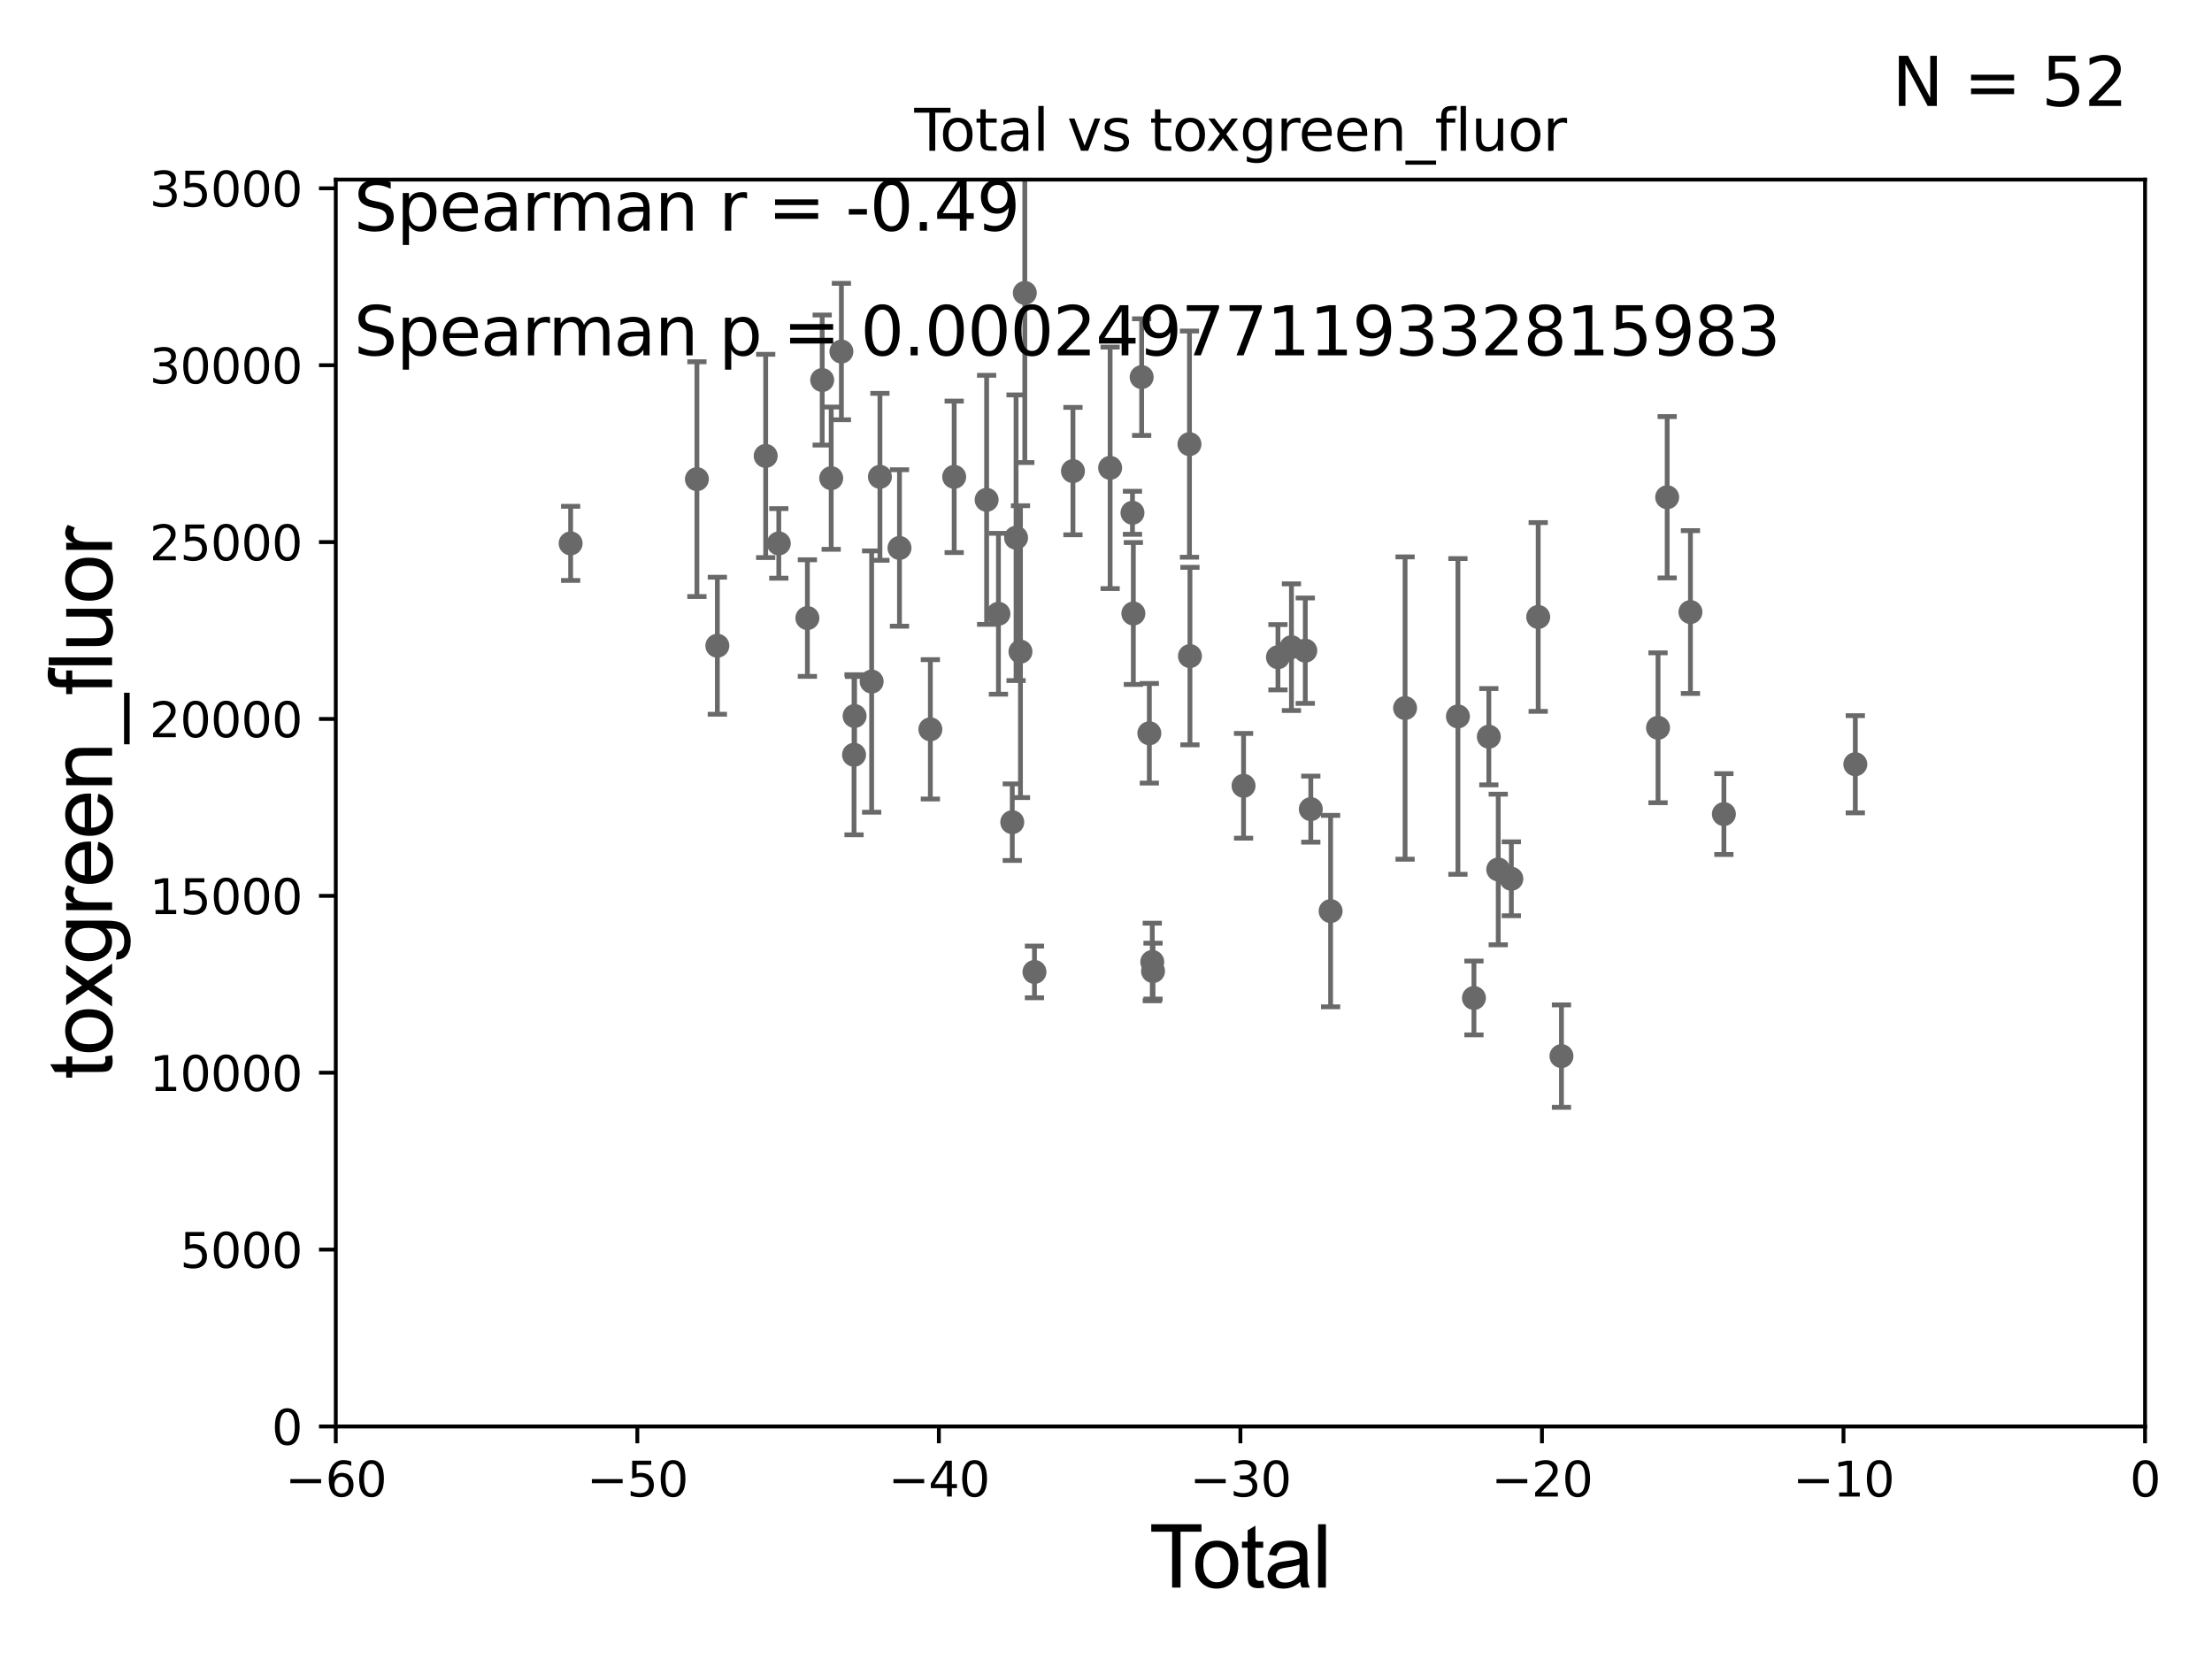 <?xml version="1.0" encoding="utf-8" standalone="no"?>
<!DOCTYPE svg PUBLIC "-//W3C//DTD SVG 1.1//EN"
  "http://www.w3.org/Graphics/SVG/1.1/DTD/svg11.dtd">
<svg xmlns:xlink="http://www.w3.org/1999/xlink" width="460.8pt" height="345.6pt" viewBox="0 0 460.8 345.6" xmlns="http://www.w3.org/2000/svg" version="1.1">
 <defs>
  <style type="text/css">*{stroke-linejoin: round; stroke-linecap: butt}</style>
 </defs>
 <g id="figure_1">
  <g id="patch_1">
   <path d="M 0 345.6 
L 460.8 345.6 
L 460.8 0 
L 0 0 
z
" style="fill: #ffffff"/>
  </g>
  <g id="axes_1">
   <g id="patch_2">
    <path d="M 69.95 297.16 
L 446.85 297.16 
L 446.85 37.411 
L 69.95 37.411 
z
" style="fill: #ffffff"/>
   </g>
   <g id="PathCollection_1">
    <defs>
     <path id="m7cc9d15780" d="M 0 1.118 
C 0.297 1.118 0.581 1 0.791 0.791 
C 1 0.581 1.118 0.297 1.118 0 
C 1.118 -0.297 1 -0.581 0.791 -0.791 
C 0.581 -1 0.297 -1.118 0 -1.118 
C -0.297 -1.118 -0.581 -1 -0.791 -0.791 
C -1 -0.581 -1.118 -0.297 -1.118 0 
C -1.118 0.297 -1 0.581 -0.791 0.791 
C -0.581 1 -0.297 1.118 0 1.118 
z
" style="stroke: #696969"/>
    </defs>
    <g clip-path="url(#p240bc0401c)">
     <use xlink:href="#m7cc9d15780" x="118.875" y="113.199" style="fill: #696969; stroke: #696969"/>
     <use xlink:href="#m7cc9d15780" x="235.915" y="106.821" style="fill: #696969; stroke: #696969"/>
     <use xlink:href="#m7cc9d15780" x="236.097" y="127.804" style="fill: #696969; stroke: #696969"/>
     <use xlink:href="#m7cc9d15780" x="237.829" y="78.559" style="fill: #696969; stroke: #696969"/>
     <use xlink:href="#m7cc9d15780" x="239.427" y="152.757" style="fill: #696969; stroke: #696969"/>
     <use xlink:href="#m7cc9d15780" x="240.039" y="200.396" style="fill: #696969; stroke: #696969"/>
     <use xlink:href="#m7cc9d15780" x="240.196" y="202.296" style="fill: #696969; stroke: #696969"/>
     <use xlink:href="#m7cc9d15780" x="247.788" y="92.52" style="fill: #696969; stroke: #696969"/>
     <use xlink:href="#m7cc9d15780" x="247.888" y="136.674" style="fill: #696969; stroke: #696969"/>
     <use xlink:href="#m7cc9d15780" x="345.4" y="151.608" style="fill: #696969; stroke: #696969"/>
     <use xlink:href="#m7cc9d15780" x="386.496" y="159.204" style="fill: #696969; stroke: #696969"/>
     <use xlink:href="#m7cc9d15780" x="231.261" y="97.461" style="fill: #696969; stroke: #696969"/>
     <use xlink:href="#m7cc9d15780" x="259.056" y="163.697" style="fill: #696969; stroke: #696969"/>
     <use xlink:href="#m7cc9d15780" x="266.22" y="136.912" style="fill: #696969; stroke: #696969"/>
     <use xlink:href="#m7cc9d15780" x="269.032" y="134.821" style="fill: #696969; stroke: #696969"/>
     <use xlink:href="#m7cc9d15780" x="271.917" y="135.545" style="fill: #696969; stroke: #696969"/>
     <use xlink:href="#m7cc9d15780" x="273.065" y="168.556" style="fill: #696969; stroke: #696969"/>
     <use xlink:href="#m7cc9d15780" x="277.191" y="189.796" style="fill: #696969; stroke: #696969"/>
     <use xlink:href="#m7cc9d15780" x="320.435" y="128.528" style="fill: #696969; stroke: #696969"/>
     <use xlink:href="#m7cc9d15780" x="314.841" y="183.067" style="fill: #696969; stroke: #696969"/>
     <use xlink:href="#m7cc9d15780" x="312.11" y="181.126" style="fill: #696969; stroke: #696969"/>
     <use xlink:href="#m7cc9d15780" x="310.152" y="153.471" style="fill: #696969; stroke: #696969"/>
     <use xlink:href="#m7cc9d15780" x="292.704" y="147.5" style="fill: #696969; stroke: #696969"/>
     <use xlink:href="#m7cc9d15780" x="325.281" y="220.006" style="fill: #696969; stroke: #696969"/>
     <use xlink:href="#m7cc9d15780" x="303.713" y="149.245" style="fill: #696969; stroke: #696969"/>
     <use xlink:href="#m7cc9d15780" x="347.303" y="103.583" style="fill: #696969; stroke: #696969"/>
     <use xlink:href="#m7cc9d15780" x="215.5" y="202.474" style="fill: #696969; stroke: #696969"/>
     <use xlink:href="#m7cc9d15780" x="145.18" y="99.816" style="fill: #696969; stroke: #696969"/>
     <use xlink:href="#m7cc9d15780" x="149.438" y="134.52" style="fill: #696969; stroke: #696969"/>
     <use xlink:href="#m7cc9d15780" x="159.509" y="94.978" style="fill: #696969; stroke: #696969"/>
     <use xlink:href="#m7cc9d15780" x="162.239" y="113.2" style="fill: #696969; stroke: #696969"/>
     <use xlink:href="#m7cc9d15780" x="168.195" y="128.754" style="fill: #696969; stroke: #696969"/>
     <use xlink:href="#m7cc9d15780" x="171.278" y="79.167" style="fill: #696969; stroke: #696969"/>
     <use xlink:href="#m7cc9d15780" x="173.154" y="99.614" style="fill: #696969; stroke: #696969"/>
     <use xlink:href="#m7cc9d15780" x="175.279" y="73.236" style="fill: #696969; stroke: #696969"/>
     <use xlink:href="#m7cc9d15780" x="177.912" y="157.235" style="fill: #696969; stroke: #696969"/>
     <use xlink:href="#m7cc9d15780" x="178.027" y="149.157" style="fill: #696969; stroke: #696969"/>
     <use xlink:href="#m7cc9d15780" x="181.58" y="141.982" style="fill: #696969; stroke: #696969"/>
     <use xlink:href="#m7cc9d15780" x="223.516" y="98.139" style="fill: #696969; stroke: #696969"/>
     <use xlink:href="#m7cc9d15780" x="183.306" y="99.328" style="fill: #696969; stroke: #696969"/>
     <use xlink:href="#m7cc9d15780" x="193.811" y="151.933" style="fill: #696969; stroke: #696969"/>
     <use xlink:href="#m7cc9d15780" x="198.773" y="99.335" style="fill: #696969; stroke: #696969"/>
     <use xlink:href="#m7cc9d15780" x="359.117" y="169.586" style="fill: #696969; stroke: #696969"/>
     <use xlink:href="#m7cc9d15780" x="205.533" y="104.123" style="fill: #696969; stroke: #696969"/>
     <use xlink:href="#m7cc9d15780" x="352.151" y="127.504" style="fill: #696969; stroke: #696969"/>
     <use xlink:href="#m7cc9d15780" x="207.994" y="127.858" style="fill: #696969; stroke: #696969"/>
     <use xlink:href="#m7cc9d15780" x="210.874" y="171.276" style="fill: #696969; stroke: #696969"/>
     <use xlink:href="#m7cc9d15780" x="211.666" y="112.022" style="fill: #696969; stroke: #696969"/>
     <use xlink:href="#m7cc9d15780" x="212.581" y="135.749" style="fill: #696969; stroke: #696969"/>
     <use xlink:href="#m7cc9d15780" x="213.486" y="61.025" style="fill: #696969; stroke: #696969"/>
     <use xlink:href="#m7cc9d15780" x="187.38" y="114.153" style="fill: #696969; stroke: #696969"/>
     <use xlink:href="#m7cc9d15780" x="307.05" y="207.894" style="fill: #696969; stroke: #696969"/>
    </g>
   </g>
   <g id="matplotlib.axis_1">
    <g id="xtick_1">
     <g id="line2d_1">
      <defs>
       <path id="m8e1a122d68" d="M 0 0 
L 0 3.5 
" style="stroke: #000000; stroke-width: 0.8"/>
      </defs>
      <g>
       <use xlink:href="#m8e1a122d68" x="69.95" y="297.16" style="stroke: #000000; stroke-width: 0.8"/>
      </g>
     </g>
     <g id="text_1">
      <!-- −60 -->
      <g transform="translate(59.398 311.758)scale(0.1 -0.1)">
       <defs>
        <path id="DejaVuSans-2212" d="M 678 2272 
L 4684 2272 
L 4684 1741 
L 678 1741 
L 678 2272 
z
" transform="scale(0.016)"/>
        <path id="DejaVuSans-36" d="M 2113 2584 
Q 1688 2584 1439 2293 
Q 1191 2003 1191 1497 
Q 1191 994 1439 701 
Q 1688 409 2113 409 
Q 2538 409 2786 701 
Q 3034 994 3034 1497 
Q 3034 2003 2786 2293 
Q 2538 2584 2113 2584 
z
M 3366 4563 
L 3366 3988 
Q 3128 4100 2886 4159 
Q 2644 4219 2406 4219 
Q 1781 4219 1451 3797 
Q 1122 3375 1075 2522 
Q 1259 2794 1537 2939 
Q 1816 3084 2150 3084 
Q 2853 3084 3261 2657 
Q 3669 2231 3669 1497 
Q 3669 778 3244 343 
Q 2819 -91 2113 -91 
Q 1303 -91 875 529 
Q 447 1150 447 2328 
Q 447 3434 972 4092 
Q 1497 4750 2381 4750 
Q 2619 4750 2861 4703 
Q 3103 4656 3366 4563 
z
" transform="scale(0.016)"/>
        <path id="DejaVuSans-30" d="M 2034 4250 
Q 1547 4250 1301 3770 
Q 1056 3291 1056 2328 
Q 1056 1369 1301 889 
Q 1547 409 2034 409 
Q 2525 409 2770 889 
Q 3016 1369 3016 2328 
Q 3016 3291 2770 3770 
Q 2525 4250 2034 4250 
z
M 2034 4750 
Q 2819 4750 3233 4129 
Q 3647 3509 3647 2328 
Q 3647 1150 3233 529 
Q 2819 -91 2034 -91 
Q 1250 -91 836 529 
Q 422 1150 422 2328 
Q 422 3509 836 4129 
Q 1250 4750 2034 4750 
z
" transform="scale(0.016)"/>
       </defs>
       <use xlink:href="#DejaVuSans-2212"/>
       <use xlink:href="#DejaVuSans-36" x="83.789"/>
       <use xlink:href="#DejaVuSans-30" x="147.412"/>
      </g>
     </g>
    </g>
    <g id="xtick_2">
     <g id="line2d_2">
      <g>
       <use xlink:href="#m8e1a122d68" x="132.767" y="297.16" style="stroke: #000000; stroke-width: 0.8"/>
      </g>
     </g>
     <g id="text_2">
      <!-- −50 -->
      <g transform="translate(122.214 311.758)scale(0.1 -0.1)">
       <defs>
        <path id="DejaVuSans-35" d="M 691 4666 
L 3169 4666 
L 3169 4134 
L 1269 4134 
L 1269 2991 
Q 1406 3038 1543 3061 
Q 1681 3084 1819 3084 
Q 2600 3084 3056 2656 
Q 3513 2228 3513 1497 
Q 3513 744 3044 326 
Q 2575 -91 1722 -91 
Q 1428 -91 1123 -41 
Q 819 9 494 109 
L 494 744 
Q 775 591 1075 516 
Q 1375 441 1709 441 
Q 2250 441 2565 725 
Q 2881 1009 2881 1497 
Q 2881 1984 2565 2268 
Q 2250 2553 1709 2553 
Q 1456 2553 1204 2497 
Q 953 2441 691 2322 
L 691 4666 
z
" transform="scale(0.016)"/>
       </defs>
       <use xlink:href="#DejaVuSans-2212"/>
       <use xlink:href="#DejaVuSans-35" x="83.789"/>
       <use xlink:href="#DejaVuSans-30" x="147.412"/>
      </g>
     </g>
    </g>
    <g id="xtick_3">
     <g id="line2d_3">
      <g>
       <use xlink:href="#m8e1a122d68" x="195.583" y="297.16" style="stroke: #000000; stroke-width: 0.8"/>
      </g>
     </g>
     <g id="text_3">
      <!-- −40 -->
      <g transform="translate(185.031 311.758)scale(0.1 -0.1)">
       <defs>
        <path id="DejaVuSans-34" d="M 2419 4116 
L 825 1625 
L 2419 1625 
L 2419 4116 
z
M 2253 4666 
L 3047 4666 
L 3047 1625 
L 3713 1625 
L 3713 1100 
L 3047 1100 
L 3047 0 
L 2419 0 
L 2419 1100 
L 313 1100 
L 313 1709 
L 2253 4666 
z
" transform="scale(0.016)"/>
       </defs>
       <use xlink:href="#DejaVuSans-2212"/>
       <use xlink:href="#DejaVuSans-34" x="83.789"/>
       <use xlink:href="#DejaVuSans-30" x="147.412"/>
      </g>
     </g>
    </g>
    <g id="xtick_4">
     <g id="line2d_4">
      <g>
       <use xlink:href="#m8e1a122d68" x="258.4" y="297.16" style="stroke: #000000; stroke-width: 0.8"/>
      </g>
     </g>
     <g id="text_4">
      <!-- −30 -->
      <g transform="translate(247.848 311.758)scale(0.1 -0.1)">
       <defs>
        <path id="DejaVuSans-33" d="M 2597 2516 
Q 3050 2419 3304 2112 
Q 3559 1806 3559 1356 
Q 3559 666 3084 287 
Q 2609 -91 1734 -91 
Q 1441 -91 1130 -33 
Q 819 25 488 141 
L 488 750 
Q 750 597 1062 519 
Q 1375 441 1716 441 
Q 2309 441 2620 675 
Q 2931 909 2931 1356 
Q 2931 1769 2642 2001 
Q 2353 2234 1838 2234 
L 1294 2234 
L 1294 2753 
L 1863 2753 
Q 2328 2753 2575 2939 
Q 2822 3125 2822 3475 
Q 2822 3834 2567 4026 
Q 2313 4219 1838 4219 
Q 1578 4219 1281 4162 
Q 984 4106 628 3988 
L 628 4550 
Q 988 4650 1302 4700 
Q 1616 4750 1894 4750 
Q 2613 4750 3031 4423 
Q 3450 4097 3450 3541 
Q 3450 3153 3228 2886 
Q 3006 2619 2597 2516 
z
" transform="scale(0.016)"/>
       </defs>
       <use xlink:href="#DejaVuSans-2212"/>
       <use xlink:href="#DejaVuSans-33" x="83.789"/>
       <use xlink:href="#DejaVuSans-30" x="147.412"/>
      </g>
     </g>
    </g>
    <g id="xtick_5">
     <g id="line2d_5">
      <g>
       <use xlink:href="#m8e1a122d68" x="321.217" y="297.16" style="stroke: #000000; stroke-width: 0.8"/>
      </g>
     </g>
     <g id="text_5">
      <!-- −20 -->
      <g transform="translate(310.664 311.758)scale(0.1 -0.1)">
       <defs>
        <path id="DejaVuSans-32" d="M 1228 531 
L 3431 531 
L 3431 0 
L 469 0 
L 469 531 
Q 828 903 1448 1529 
Q 2069 2156 2228 2338 
Q 2531 2678 2651 2914 
Q 2772 3150 2772 3378 
Q 2772 3750 2511 3984 
Q 2250 4219 1831 4219 
Q 1534 4219 1204 4116 
Q 875 4013 500 3803 
L 500 4441 
Q 881 4594 1212 4672 
Q 1544 4750 1819 4750 
Q 2544 4750 2975 4387 
Q 3406 4025 3406 3419 
Q 3406 3131 3298 2873 
Q 3191 2616 2906 2266 
Q 2828 2175 2409 1742 
Q 1991 1309 1228 531 
z
" transform="scale(0.016)"/>
       </defs>
       <use xlink:href="#DejaVuSans-2212"/>
       <use xlink:href="#DejaVuSans-32" x="83.789"/>
       <use xlink:href="#DejaVuSans-30" x="147.412"/>
      </g>
     </g>
    </g>
    <g id="xtick_6">
     <g id="line2d_6">
      <g>
       <use xlink:href="#m8e1a122d68" x="384.033" y="297.16" style="stroke: #000000; stroke-width: 0.8"/>
      </g>
     </g>
     <g id="text_6">
      <!-- −10 -->
      <g transform="translate(373.481 311.758)scale(0.1 -0.1)">
       <defs>
        <path id="DejaVuSans-31" d="M 794 531 
L 1825 531 
L 1825 4091 
L 703 3866 
L 703 4441 
L 1819 4666 
L 2450 4666 
L 2450 531 
L 3481 531 
L 3481 0 
L 794 0 
L 794 531 
z
" transform="scale(0.016)"/>
       </defs>
       <use xlink:href="#DejaVuSans-2212"/>
       <use xlink:href="#DejaVuSans-31" x="83.789"/>
       <use xlink:href="#DejaVuSans-30" x="147.412"/>
      </g>
     </g>
    </g>
    <g id="xtick_7">
     <g id="line2d_7">
      <g>
       <use xlink:href="#m8e1a122d68" x="446.85" y="297.16" style="stroke: #000000; stroke-width: 0.8"/>
      </g>
     </g>
     <g id="text_7">
      <!-- 0 -->
      <g transform="translate(443.669 311.758)scale(0.1 -0.1)">
       <use xlink:href="#DejaVuSans-30"/>
      </g>
     </g>
    </g>
    <g id="text_8">
     <!-- Total -->
     <g transform="translate(239.395 330.722)scale(0.18 -0.18)">
      <defs>
       <path id="ArialMT-54" d="M 1659 0 
L 1659 4041 
L 150 4041 
L 150 4581 
L 3781 4581 
L 3781 4041 
L 2266 4041 
L 2266 0 
L 1659 0 
z
" transform="scale(0.016)"/>
       <path id="ArialMT-6f" d="M 213 1659 
Q 213 2581 725 3025 
Q 1153 3394 1769 3394 
Q 2453 3394 2887 2945 
Q 3322 2497 3322 1706 
Q 3322 1066 3130 698 
Q 2938 331 2570 128 
Q 2203 -75 1769 -75 
Q 1072 -75 642 372 
Q 213 819 213 1659 
z
M 791 1659 
Q 791 1022 1069 705 
Q 1347 388 1769 388 
Q 2188 388 2466 706 
Q 2744 1025 2744 1678 
Q 2744 2294 2464 2611 
Q 2184 2928 1769 2928 
Q 1347 2928 1069 2612 
Q 791 2297 791 1659 
z
" transform="scale(0.016)"/>
       <path id="ArialMT-74" d="M 1650 503 
L 1731 6 
Q 1494 -44 1306 -44 
Q 1000 -44 831 53 
Q 663 150 594 308 
Q 525 466 525 972 
L 525 2881 
L 113 2881 
L 113 3319 
L 525 3319 
L 525 4141 
L 1084 4478 
L 1084 3319 
L 1650 3319 
L 1650 2881 
L 1084 2881 
L 1084 941 
Q 1084 700 1114 631 
Q 1144 563 1211 522 
Q 1278 481 1403 481 
Q 1497 481 1650 503 
z
" transform="scale(0.016)"/>
       <path id="ArialMT-61" d="M 2588 409 
Q 2275 144 1986 34 
Q 1697 -75 1366 -75 
Q 819 -75 525 192 
Q 231 459 231 875 
Q 231 1119 342 1320 
Q 453 1522 633 1644 
Q 813 1766 1038 1828 
Q 1203 1872 1538 1913 
Q 2219 1994 2541 2106 
Q 2544 2222 2544 2253 
Q 2544 2597 2384 2738 
Q 2169 2928 1744 2928 
Q 1347 2928 1158 2789 
Q 969 2650 878 2297 
L 328 2372 
Q 403 2725 575 2942 
Q 747 3159 1072 3276 
Q 1397 3394 1825 3394 
Q 2250 3394 2515 3294 
Q 2781 3194 2906 3042 
Q 3031 2891 3081 2659 
Q 3109 2516 3109 2141 
L 3109 1391 
Q 3109 606 3145 398 
Q 3181 191 3288 0 
L 2700 0 
Q 2613 175 2588 409 
z
M 2541 1666 
Q 2234 1541 1622 1453 
Q 1275 1403 1131 1340 
Q 988 1278 909 1158 
Q 831 1038 831 891 
Q 831 666 1001 516 
Q 1172 366 1500 366 
Q 1825 366 2078 508 
Q 2331 650 2450 897 
Q 2541 1088 2541 1459 
L 2541 1666 
z
" transform="scale(0.016)"/>
       <path id="ArialMT-6c" d="M 409 0 
L 409 4581 
L 972 4581 
L 972 0 
L 409 0 
z
" transform="scale(0.016)"/>
      </defs>
      <use xlink:href="#ArialMT-54"/>
      <use xlink:href="#ArialMT-6f" x="49.959"/>
      <use xlink:href="#ArialMT-74" x="105.574"/>
      <use xlink:href="#ArialMT-61" x="133.357"/>
      <use xlink:href="#ArialMT-6c" x="188.973"/>
     </g>
    </g>
   </g>
   <g id="matplotlib.axis_2">
    <g id="ytick_1">
     <g id="line2d_8">
      <defs>
       <path id="m74bc27300e" d="M 0 0 
L -3.5 0 
" style="stroke: #000000; stroke-width: 0.8"/>
      </defs>
      <g>
       <use xlink:href="#m74bc27300e" x="69.95" y="297.16" style="stroke: #000000; stroke-width: 0.8"/>
      </g>
     </g>
     <g id="text_9">
      <!-- 0 -->
      <g transform="translate(56.587 300.959)scale(0.1 -0.1)">
       <use xlink:href="#DejaVuSans-30"/>
      </g>
     </g>
    </g>
    <g id="ytick_2">
     <g id="line2d_9">
      <g>
       <use xlink:href="#m74bc27300e" x="69.95" y="260.313" style="stroke: #000000; stroke-width: 0.8"/>
      </g>
     </g>
     <g id="text_10">
      <!-- 5000 -->
      <g transform="translate(37.5 264.112)scale(0.1 -0.1)">
       <use xlink:href="#DejaVuSans-35"/>
       <use xlink:href="#DejaVuSans-30" x="63.623"/>
       <use xlink:href="#DejaVuSans-30" x="127.246"/>
       <use xlink:href="#DejaVuSans-30" x="190.869"/>
      </g>
     </g>
    </g>
    <g id="ytick_3">
     <g id="line2d_10">
      <g>
       <use xlink:href="#m74bc27300e" x="69.95" y="223.467" style="stroke: #000000; stroke-width: 0.8"/>
      </g>
     </g>
     <g id="text_11">
      <!-- 10000 -->
      <g transform="translate(31.137 227.266)scale(0.1 -0.1)">
       <use xlink:href="#DejaVuSans-31"/>
       <use xlink:href="#DejaVuSans-30" x="63.623"/>
       <use xlink:href="#DejaVuSans-30" x="127.246"/>
       <use xlink:href="#DejaVuSans-30" x="190.869"/>
       <use xlink:href="#DejaVuSans-30" x="254.492"/>
      </g>
     </g>
    </g>
    <g id="ytick_4">
     <g id="line2d_11">
      <g>
       <use xlink:href="#m74bc27300e" x="69.95" y="186.62" style="stroke: #000000; stroke-width: 0.8"/>
      </g>
     </g>
     <g id="text_12">
      <!-- 15000 -->
      <g transform="translate(31.137 190.419)scale(0.1 -0.1)">
       <use xlink:href="#DejaVuSans-31"/>
       <use xlink:href="#DejaVuSans-35" x="63.623"/>
       <use xlink:href="#DejaVuSans-30" x="127.246"/>
       <use xlink:href="#DejaVuSans-30" x="190.869"/>
       <use xlink:href="#DejaVuSans-30" x="254.492"/>
      </g>
     </g>
    </g>
    <g id="ytick_5">
     <g id="line2d_12">
      <g>
       <use xlink:href="#m74bc27300e" x="69.95" y="149.773" style="stroke: #000000; stroke-width: 0.8"/>
      </g>
     </g>
     <g id="text_13">
      <!-- 20000 -->
      <g transform="translate(31.137 153.572)scale(0.1 -0.1)">
       <use xlink:href="#DejaVuSans-32"/>
       <use xlink:href="#DejaVuSans-30" x="63.623"/>
       <use xlink:href="#DejaVuSans-30" x="127.246"/>
       <use xlink:href="#DejaVuSans-30" x="190.869"/>
       <use xlink:href="#DejaVuSans-30" x="254.492"/>
      </g>
     </g>
    </g>
    <g id="ytick_6">
     <g id="line2d_13">
      <g>
       <use xlink:href="#m74bc27300e" x="69.95" y="112.926" style="stroke: #000000; stroke-width: 0.8"/>
      </g>
     </g>
     <g id="text_14">
      <!-- 25000 -->
      <g transform="translate(31.137 116.726)scale(0.1 -0.1)">
       <use xlink:href="#DejaVuSans-32"/>
       <use xlink:href="#DejaVuSans-35" x="63.623"/>
       <use xlink:href="#DejaVuSans-30" x="127.246"/>
       <use xlink:href="#DejaVuSans-30" x="190.869"/>
       <use xlink:href="#DejaVuSans-30" x="254.492"/>
      </g>
     </g>
    </g>
    <g id="ytick_7">
     <g id="line2d_14">
      <g>
       <use xlink:href="#m74bc27300e" x="69.95" y="76.08" style="stroke: #000000; stroke-width: 0.8"/>
      </g>
     </g>
     <g id="text_15">
      <!-- 30000 -->
      <g transform="translate(31.137 79.879)scale(0.1 -0.1)">
       <use xlink:href="#DejaVuSans-33"/>
       <use xlink:href="#DejaVuSans-30" x="63.623"/>
       <use xlink:href="#DejaVuSans-30" x="127.246"/>
       <use xlink:href="#DejaVuSans-30" x="190.869"/>
       <use xlink:href="#DejaVuSans-30" x="254.492"/>
      </g>
     </g>
    </g>
    <g id="ytick_8">
     <g id="line2d_15">
      <g>
       <use xlink:href="#m74bc27300e" x="69.95" y="39.233" style="stroke: #000000; stroke-width: 0.8"/>
      </g>
     </g>
     <g id="text_16">
      <!-- 35000 -->
      <g transform="translate(31.137 43.032)scale(0.1 -0.1)">
       <use xlink:href="#DejaVuSans-33"/>
       <use xlink:href="#DejaVuSans-35" x="63.623"/>
       <use xlink:href="#DejaVuSans-30" x="127.246"/>
       <use xlink:href="#DejaVuSans-30" x="190.869"/>
       <use xlink:href="#DejaVuSans-30" x="254.492"/>
      </g>
     </g>
    </g>
    <g id="text_17">
     <!-- toxgreen_fluor -->
     <g transform="translate(23.349 224.818)rotate(-90)scale(0.18 -0.18)">
      <defs>
       <path id="ArialMT-78" d="M 47 0 
L 1259 1725 
L 138 3319 
L 841 3319 
L 1350 2541 
Q 1494 2319 1581 2169 
Q 1719 2375 1834 2534 
L 2394 3319 
L 3066 3319 
L 1919 1756 
L 3153 0 
L 2463 0 
L 1781 1031 
L 1600 1309 
L 728 0 
L 47 0 
z
" transform="scale(0.016)"/>
       <path id="ArialMT-67" d="M 319 -275 
L 866 -356 
Q 900 -609 1056 -725 
Q 1266 -881 1628 -881 
Q 2019 -881 2231 -725 
Q 2444 -569 2519 -288 
Q 2563 -116 2559 434 
Q 2191 0 1641 0 
Q 956 0 581 494 
Q 206 988 206 1678 
Q 206 2153 378 2554 
Q 550 2956 876 3175 
Q 1203 3394 1644 3394 
Q 2231 3394 2613 2919 
L 2613 3319 
L 3131 3319 
L 3131 450 
Q 3131 -325 2973 -648 
Q 2816 -972 2473 -1159 
Q 2131 -1347 1631 -1347 
Q 1038 -1347 672 -1080 
Q 306 -813 319 -275 
z
M 784 1719 
Q 784 1066 1043 766 
Q 1303 466 1694 466 
Q 2081 466 2343 764 
Q 2606 1063 2606 1700 
Q 2606 2309 2336 2618 
Q 2066 2928 1684 2928 
Q 1309 2928 1046 2623 
Q 784 2319 784 1719 
z
" transform="scale(0.016)"/>
       <path id="ArialMT-72" d="M 416 0 
L 416 3319 
L 922 3319 
L 922 2816 
Q 1116 3169 1280 3281 
Q 1444 3394 1641 3394 
Q 1925 3394 2219 3213 
L 2025 2691 
Q 1819 2813 1613 2813 
Q 1428 2813 1281 2702 
Q 1134 2591 1072 2394 
Q 978 2094 978 1738 
L 978 0 
L 416 0 
z
" transform="scale(0.016)"/>
       <path id="ArialMT-65" d="M 2694 1069 
L 3275 997 
Q 3138 488 2766 206 
Q 2394 -75 1816 -75 
Q 1088 -75 661 373 
Q 234 822 234 1631 
Q 234 2469 665 2931 
Q 1097 3394 1784 3394 
Q 2450 3394 2872 2941 
Q 3294 2488 3294 1666 
Q 3294 1616 3291 1516 
L 816 1516 
Q 847 969 1125 678 
Q 1403 388 1819 388 
Q 2128 388 2347 550 
Q 2566 713 2694 1069 
z
M 847 1978 
L 2700 1978 
Q 2663 2397 2488 2606 
Q 2219 2931 1791 2931 
Q 1403 2931 1139 2672 
Q 875 2413 847 1978 
z
" transform="scale(0.016)"/>
       <path id="ArialMT-6e" d="M 422 0 
L 422 3319 
L 928 3319 
L 928 2847 
Q 1294 3394 1984 3394 
Q 2284 3394 2536 3286 
Q 2788 3178 2913 3003 
Q 3038 2828 3088 2588 
Q 3119 2431 3119 2041 
L 3119 0 
L 2556 0 
L 2556 2019 
Q 2556 2363 2490 2533 
Q 2425 2703 2258 2804 
Q 2091 2906 1866 2906 
Q 1506 2906 1245 2678 
Q 984 2450 984 1813 
L 984 0 
L 422 0 
z
" transform="scale(0.016)"/>
       <path id="ArialMT-5f" d="M -97 -1272 
L -97 -866 
L 3631 -866 
L 3631 -1272 
L -97 -1272 
z
" transform="scale(0.016)"/>
       <path id="ArialMT-66" d="M 556 0 
L 556 2881 
L 59 2881 
L 59 3319 
L 556 3319 
L 556 3672 
Q 556 4006 616 4169 
Q 697 4388 901 4523 
Q 1106 4659 1475 4659 
Q 1713 4659 2000 4603 
L 1916 4113 
Q 1741 4144 1584 4144 
Q 1328 4144 1222 4034 
Q 1116 3925 1116 3625 
L 1116 3319 
L 1763 3319 
L 1763 2881 
L 1116 2881 
L 1116 0 
L 556 0 
z
" transform="scale(0.016)"/>
       <path id="ArialMT-75" d="M 2597 0 
L 2597 488 
Q 2209 -75 1544 -75 
Q 1250 -75 995 37 
Q 741 150 617 320 
Q 494 491 444 738 
Q 409 903 409 1263 
L 409 3319 
L 972 3319 
L 972 1478 
Q 972 1038 1006 884 
Q 1059 663 1231 536 
Q 1403 409 1656 409 
Q 1909 409 2131 539 
Q 2353 669 2445 892 
Q 2538 1116 2538 1541 
L 2538 3319 
L 3100 3319 
L 3100 0 
L 2597 0 
z
" transform="scale(0.016)"/>
      </defs>
      <use xlink:href="#ArialMT-74"/>
      <use xlink:href="#ArialMT-6f" x="27.783"/>
      <use xlink:href="#ArialMT-78" x="83.398"/>
      <use xlink:href="#ArialMT-67" x="133.398"/>
      <use xlink:href="#ArialMT-72" x="189.014"/>
      <use xlink:href="#ArialMT-65" x="222.314"/>
      <use xlink:href="#ArialMT-65" x="277.93"/>
      <use xlink:href="#ArialMT-6e" x="333.545"/>
      <use xlink:href="#ArialMT-5f" x="389.16"/>
      <use xlink:href="#ArialMT-66" x="444.775"/>
      <use xlink:href="#ArialMT-6c" x="472.559"/>
      <use xlink:href="#ArialMT-75" x="494.775"/>
      <use xlink:href="#ArialMT-6f" x="550.391"/>
      <use xlink:href="#ArialMT-72" x="606.006"/>
     </g>
    </g>
   </g>
   <g id="LineCollection_1">
    <path d="M 118.875 120.924 
L 118.875 105.473 
" clip-path="url(#p240bc0401c)" style="fill: none; stroke: #696969"/>
    <path d="M 235.915 111.305 
L 235.915 102.337 
" clip-path="url(#p240bc0401c)" style="fill: none; stroke: #696969"/>
    <path d="M 236.097 142.585 
L 236.097 113.023 
" clip-path="url(#p240bc0401c)" style="fill: none; stroke: #696969"/>
    <path d="M 237.829 90.71 
L 237.829 66.407 
" clip-path="url(#p240bc0401c)" style="fill: none; stroke: #696969"/>
    <path d="M 239.427 163.132 
L 239.427 142.383 
" clip-path="url(#p240bc0401c)" style="fill: none; stroke: #696969"/>
    <path d="M 240.039 208.478 
L 240.039 192.314 
" clip-path="url(#p240bc0401c)" style="fill: none; stroke: #696969"/>
    <path d="M 240.196 208.116 
L 240.196 196.477 
" clip-path="url(#p240bc0401c)" style="fill: none; stroke: #696969"/>
    <path d="M 247.788 116.081 
L 247.788 68.96 
" clip-path="url(#p240bc0401c)" style="fill: none; stroke: #696969"/>
    <path d="M 247.888 155.162 
L 247.888 118.186 
" clip-path="url(#p240bc0401c)" style="fill: none; stroke: #696969"/>
    <path d="M 345.4 167.218 
L 345.4 135.999 
" clip-path="url(#p240bc0401c)" style="fill: none; stroke: #696969"/>
    <path d="M 386.496 169.327 
L 386.496 149.081 
" clip-path="url(#p240bc0401c)" style="fill: none; stroke: #696969"/>
    <path d="M 231.261 122.618 
L 231.261 72.305 
" clip-path="url(#p240bc0401c)" style="fill: none; stroke: #696969"/>
    <path d="M 259.056 174.604 
L 259.056 152.79 
" clip-path="url(#p240bc0401c)" style="fill: none; stroke: #696969"/>
    <path d="M 266.22 143.717 
L 266.22 130.108 
" clip-path="url(#p240bc0401c)" style="fill: none; stroke: #696969"/>
    <path d="M 269.032 148.013 
L 269.032 121.628 
" clip-path="url(#p240bc0401c)" style="fill: none; stroke: #696969"/>
    <path d="M 271.917 146.524 
L 271.917 124.566 
" clip-path="url(#p240bc0401c)" style="fill: none; stroke: #696969"/>
    <path d="M 273.065 175.436 
L 273.065 161.675 
" clip-path="url(#p240bc0401c)" style="fill: none; stroke: #696969"/>
    <path d="M 277.191 209.736 
L 277.191 169.856 
" clip-path="url(#p240bc0401c)" style="fill: none; stroke: #696969"/>
    <path d="M 320.435 148.187 
L 320.435 108.869 
" clip-path="url(#p240bc0401c)" style="fill: none; stroke: #696969"/>
    <path d="M 314.841 190.762 
L 314.841 175.372 
" clip-path="url(#p240bc0401c)" style="fill: none; stroke: #696969"/>
    <path d="M 312.11 196.817 
L 312.11 165.436 
" clip-path="url(#p240bc0401c)" style="fill: none; stroke: #696969"/>
    <path d="M 310.152 163.505 
L 310.152 143.438 
" clip-path="url(#p240bc0401c)" style="fill: none; stroke: #696969"/>
    <path d="M 292.704 178.987 
L 292.704 116.012 
" clip-path="url(#p240bc0401c)" style="fill: none; stroke: #696969"/>
    <path d="M 325.281 230.674 
L 325.281 209.338 
" clip-path="url(#p240bc0401c)" style="fill: none; stroke: #696969"/>
    <path d="M 303.713 182.133 
L 303.713 116.358 
" clip-path="url(#p240bc0401c)" style="fill: none; stroke: #696969"/>
    <path d="M 347.303 120.391 
L 347.303 86.776 
" clip-path="url(#p240bc0401c)" style="fill: none; stroke: #696969"/>
    <path d="M 215.5 207.86 
L 215.5 197.089 
" clip-path="url(#p240bc0401c)" style="fill: none; stroke: #696969"/>
    <path d="M 145.18 124.269 
L 145.18 75.362 
" clip-path="url(#p240bc0401c)" style="fill: none; stroke: #696969"/>
    <path d="M 149.438 148.791 
L 149.438 120.248 
" clip-path="url(#p240bc0401c)" style="fill: none; stroke: #696969"/>
    <path d="M 159.509 116.151 
L 159.509 73.806 
" clip-path="url(#p240bc0401c)" style="fill: none; stroke: #696969"/>
    <path d="M 162.239 120.445 
L 162.239 105.956 
" clip-path="url(#p240bc0401c)" style="fill: none; stroke: #696969"/>
    <path d="M 168.195 140.897 
L 168.195 116.611 
" clip-path="url(#p240bc0401c)" style="fill: none; stroke: #696969"/>
    <path d="M 171.278 92.714 
L 171.278 65.62 
" clip-path="url(#p240bc0401c)" style="fill: none; stroke: #696969"/>
    <path d="M 173.154 114.436 
L 173.154 84.791 
" clip-path="url(#p240bc0401c)" style="fill: none; stroke: #696969"/>
    <path d="M 175.279 87.444 
L 175.279 59.027 
" clip-path="url(#p240bc0401c)" style="fill: none; stroke: #696969"/>
    <path d="M 177.912 173.908 
L 177.912 140.562 
" clip-path="url(#p240bc0401c)" style="fill: none; stroke: #696969"/>
    <path d="M 178.027 157.392 
L 178.027 140.923 
" clip-path="url(#p240bc0401c)" style="fill: none; stroke: #696969"/>
    <path d="M 181.58 169.197 
L 181.58 114.767 
" clip-path="url(#p240bc0401c)" style="fill: none; stroke: #696969"/>
    <path d="M 223.516 111.411 
L 223.516 84.868 
" clip-path="url(#p240bc0401c)" style="fill: none; stroke: #696969"/>
    <path d="M 183.306 116.714 
L 183.306 81.941 
" clip-path="url(#p240bc0401c)" style="fill: none; stroke: #696969"/>
    <path d="M 193.811 166.451 
L 193.811 137.415 
" clip-path="url(#p240bc0401c)" style="fill: none; stroke: #696969"/>
    <path d="M 198.773 115.11 
L 198.773 83.56 
" clip-path="url(#p240bc0401c)" style="fill: none; stroke: #696969"/>
    <path d="M 359.117 178.005 
L 359.117 161.167 
" clip-path="url(#p240bc0401c)" style="fill: none; stroke: #696969"/>
    <path d="M 205.533 130.062 
L 205.533 78.185 
" clip-path="url(#p240bc0401c)" style="fill: none; stroke: #696969"/>
    <path d="M 352.151 144.466 
L 352.151 110.543 
" clip-path="url(#p240bc0401c)" style="fill: none; stroke: #696969"/>
    <path d="M 207.994 144.611 
L 207.994 111.105 
" clip-path="url(#p240bc0401c)" style="fill: none; stroke: #696969"/>
    <path d="M 210.874 179.252 
L 210.874 163.3 
" clip-path="url(#p240bc0401c)" style="fill: none; stroke: #696969"/>
    <path d="M 211.666 141.774 
L 211.666 82.269 
" clip-path="url(#p240bc0401c)" style="fill: none; stroke: #696969"/>
    <path d="M 212.581 166.151 
L 212.581 105.348 
" clip-path="url(#p240bc0401c)" style="fill: none; stroke: #696969"/>
    <path d="M 213.486 96.355 
L 213.486 25.695 
" clip-path="url(#p240bc0401c)" style="fill: none; stroke: #696969"/>
    <path d="M 187.38 130.45 
L 187.38 97.856 
" clip-path="url(#p240bc0401c)" style="fill: none; stroke: #696969"/>
    <path d="M 307.05 215.59 
L 307.05 200.198 
" clip-path="url(#p240bc0401c)" style="fill: none; stroke: #696969"/>
   </g>
   <g id="line2d_16">
    <defs>
     <path id="m6a107f32ac" d="M 2 0 
L -2 -0 
" style="stroke: #696969"/>
    </defs>
    <g clip-path="url(#p240bc0401c)">
     <use xlink:href="#m6a107f32ac" x="118.875" y="120.924" style="fill: #696969; stroke: #696969"/>
     <use xlink:href="#m6a107f32ac" x="235.915" y="111.305" style="fill: #696969; stroke: #696969"/>
     <use xlink:href="#m6a107f32ac" x="236.097" y="142.585" style="fill: #696969; stroke: #696969"/>
     <use xlink:href="#m6a107f32ac" x="237.829" y="90.71" style="fill: #696969; stroke: #696969"/>
     <use xlink:href="#m6a107f32ac" x="239.427" y="163.132" style="fill: #696969; stroke: #696969"/>
     <use xlink:href="#m6a107f32ac" x="240.039" y="208.478" style="fill: #696969; stroke: #696969"/>
     <use xlink:href="#m6a107f32ac" x="240.196" y="208.116" style="fill: #696969; stroke: #696969"/>
     <use xlink:href="#m6a107f32ac" x="247.788" y="116.081" style="fill: #696969; stroke: #696969"/>
     <use xlink:href="#m6a107f32ac" x="247.888" y="155.162" style="fill: #696969; stroke: #696969"/>
     <use xlink:href="#m6a107f32ac" x="345.4" y="167.218" style="fill: #696969; stroke: #696969"/>
     <use xlink:href="#m6a107f32ac" x="386.496" y="169.327" style="fill: #696969; stroke: #696969"/>
     <use xlink:href="#m6a107f32ac" x="231.261" y="122.618" style="fill: #696969; stroke: #696969"/>
     <use xlink:href="#m6a107f32ac" x="259.056" y="174.604" style="fill: #696969; stroke: #696969"/>
     <use xlink:href="#m6a107f32ac" x="266.22" y="143.717" style="fill: #696969; stroke: #696969"/>
     <use xlink:href="#m6a107f32ac" x="269.032" y="148.013" style="fill: #696969; stroke: #696969"/>
     <use xlink:href="#m6a107f32ac" x="271.917" y="146.524" style="fill: #696969; stroke: #696969"/>
     <use xlink:href="#m6a107f32ac" x="273.065" y="175.436" style="fill: #696969; stroke: #696969"/>
     <use xlink:href="#m6a107f32ac" x="277.191" y="209.736" style="fill: #696969; stroke: #696969"/>
     <use xlink:href="#m6a107f32ac" x="320.435" y="148.187" style="fill: #696969; stroke: #696969"/>
     <use xlink:href="#m6a107f32ac" x="314.841" y="190.762" style="fill: #696969; stroke: #696969"/>
     <use xlink:href="#m6a107f32ac" x="312.11" y="196.817" style="fill: #696969; stroke: #696969"/>
     <use xlink:href="#m6a107f32ac" x="310.152" y="163.505" style="fill: #696969; stroke: #696969"/>
     <use xlink:href="#m6a107f32ac" x="292.704" y="178.987" style="fill: #696969; stroke: #696969"/>
     <use xlink:href="#m6a107f32ac" x="325.281" y="230.674" style="fill: #696969; stroke: #696969"/>
     <use xlink:href="#m6a107f32ac" x="303.713" y="182.133" style="fill: #696969; stroke: #696969"/>
     <use xlink:href="#m6a107f32ac" x="347.303" y="120.391" style="fill: #696969; stroke: #696969"/>
     <use xlink:href="#m6a107f32ac" x="215.5" y="207.86" style="fill: #696969; stroke: #696969"/>
     <use xlink:href="#m6a107f32ac" x="145.18" y="124.269" style="fill: #696969; stroke: #696969"/>
     <use xlink:href="#m6a107f32ac" x="149.438" y="148.791" style="fill: #696969; stroke: #696969"/>
     <use xlink:href="#m6a107f32ac" x="159.509" y="116.151" style="fill: #696969; stroke: #696969"/>
     <use xlink:href="#m6a107f32ac" x="162.239" y="120.445" style="fill: #696969; stroke: #696969"/>
     <use xlink:href="#m6a107f32ac" x="168.195" y="140.897" style="fill: #696969; stroke: #696969"/>
     <use xlink:href="#m6a107f32ac" x="171.278" y="92.714" style="fill: #696969; stroke: #696969"/>
     <use xlink:href="#m6a107f32ac" x="173.154" y="114.436" style="fill: #696969; stroke: #696969"/>
     <use xlink:href="#m6a107f32ac" x="175.279" y="87.444" style="fill: #696969; stroke: #696969"/>
     <use xlink:href="#m6a107f32ac" x="177.912" y="173.908" style="fill: #696969; stroke: #696969"/>
     <use xlink:href="#m6a107f32ac" x="178.027" y="157.392" style="fill: #696969; stroke: #696969"/>
     <use xlink:href="#m6a107f32ac" x="181.58" y="169.197" style="fill: #696969; stroke: #696969"/>
     <use xlink:href="#m6a107f32ac" x="223.516" y="111.411" style="fill: #696969; stroke: #696969"/>
     <use xlink:href="#m6a107f32ac" x="183.306" y="116.714" style="fill: #696969; stroke: #696969"/>
     <use xlink:href="#m6a107f32ac" x="193.811" y="166.451" style="fill: #696969; stroke: #696969"/>
     <use xlink:href="#m6a107f32ac" x="198.773" y="115.11" style="fill: #696969; stroke: #696969"/>
     <use xlink:href="#m6a107f32ac" x="359.117" y="178.005" style="fill: #696969; stroke: #696969"/>
     <use xlink:href="#m6a107f32ac" x="205.533" y="130.062" style="fill: #696969; stroke: #696969"/>
     <use xlink:href="#m6a107f32ac" x="352.151" y="144.466" style="fill: #696969; stroke: #696969"/>
     <use xlink:href="#m6a107f32ac" x="207.994" y="144.611" style="fill: #696969; stroke: #696969"/>
     <use xlink:href="#m6a107f32ac" x="210.874" y="179.252" style="fill: #696969; stroke: #696969"/>
     <use xlink:href="#m6a107f32ac" x="211.666" y="141.774" style="fill: #696969; stroke: #696969"/>
     <use xlink:href="#m6a107f32ac" x="212.581" y="166.151" style="fill: #696969; stroke: #696969"/>
     <use xlink:href="#m6a107f32ac" x="213.486" y="96.355" style="fill: #696969; stroke: #696969"/>
     <use xlink:href="#m6a107f32ac" x="187.38" y="130.45" style="fill: #696969; stroke: #696969"/>
     <use xlink:href="#m6a107f32ac" x="307.05" y="215.59" style="fill: #696969; stroke: #696969"/>
    </g>
   </g>
   <g id="line2d_17">
    <g clip-path="url(#p240bc0401c)">
     <use xlink:href="#m6a107f32ac" x="118.875" y="105.473" style="fill: #696969; stroke: #696969"/>
     <use xlink:href="#m6a107f32ac" x="235.915" y="102.337" style="fill: #696969; stroke: #696969"/>
     <use xlink:href="#m6a107f32ac" x="236.097" y="113.023" style="fill: #696969; stroke: #696969"/>
     <use xlink:href="#m6a107f32ac" x="237.829" y="66.407" style="fill: #696969; stroke: #696969"/>
     <use xlink:href="#m6a107f32ac" x="239.427" y="142.383" style="fill: #696969; stroke: #696969"/>
     <use xlink:href="#m6a107f32ac" x="240.039" y="192.314" style="fill: #696969; stroke: #696969"/>
     <use xlink:href="#m6a107f32ac" x="240.196" y="196.477" style="fill: #696969; stroke: #696969"/>
     <use xlink:href="#m6a107f32ac" x="247.788" y="68.96" style="fill: #696969; stroke: #696969"/>
     <use xlink:href="#m6a107f32ac" x="247.888" y="118.186" style="fill: #696969; stroke: #696969"/>
     <use xlink:href="#m6a107f32ac" x="345.4" y="135.999" style="fill: #696969; stroke: #696969"/>
     <use xlink:href="#m6a107f32ac" x="386.496" y="149.081" style="fill: #696969; stroke: #696969"/>
     <use xlink:href="#m6a107f32ac" x="231.261" y="72.305" style="fill: #696969; stroke: #696969"/>
     <use xlink:href="#m6a107f32ac" x="259.056" y="152.79" style="fill: #696969; stroke: #696969"/>
     <use xlink:href="#m6a107f32ac" x="266.22" y="130.108" style="fill: #696969; stroke: #696969"/>
     <use xlink:href="#m6a107f32ac" x="269.032" y="121.628" style="fill: #696969; stroke: #696969"/>
     <use xlink:href="#m6a107f32ac" x="271.917" y="124.566" style="fill: #696969; stroke: #696969"/>
     <use xlink:href="#m6a107f32ac" x="273.065" y="161.675" style="fill: #696969; stroke: #696969"/>
     <use xlink:href="#m6a107f32ac" x="277.191" y="169.856" style="fill: #696969; stroke: #696969"/>
     <use xlink:href="#m6a107f32ac" x="320.435" y="108.869" style="fill: #696969; stroke: #696969"/>
     <use xlink:href="#m6a107f32ac" x="314.841" y="175.372" style="fill: #696969; stroke: #696969"/>
     <use xlink:href="#m6a107f32ac" x="312.11" y="165.436" style="fill: #696969; stroke: #696969"/>
     <use xlink:href="#m6a107f32ac" x="310.152" y="143.438" style="fill: #696969; stroke: #696969"/>
     <use xlink:href="#m6a107f32ac" x="292.704" y="116.012" style="fill: #696969; stroke: #696969"/>
     <use xlink:href="#m6a107f32ac" x="325.281" y="209.338" style="fill: #696969; stroke: #696969"/>
     <use xlink:href="#m6a107f32ac" x="303.713" y="116.358" style="fill: #696969; stroke: #696969"/>
     <use xlink:href="#m6a107f32ac" x="347.303" y="86.776" style="fill: #696969; stroke: #696969"/>
     <use xlink:href="#m6a107f32ac" x="215.5" y="197.089" style="fill: #696969; stroke: #696969"/>
     <use xlink:href="#m6a107f32ac" x="145.18" y="75.362" style="fill: #696969; stroke: #696969"/>
     <use xlink:href="#m6a107f32ac" x="149.438" y="120.248" style="fill: #696969; stroke: #696969"/>
     <use xlink:href="#m6a107f32ac" x="159.509" y="73.806" style="fill: #696969; stroke: #696969"/>
     <use xlink:href="#m6a107f32ac" x="162.239" y="105.956" style="fill: #696969; stroke: #696969"/>
     <use xlink:href="#m6a107f32ac" x="168.195" y="116.611" style="fill: #696969; stroke: #696969"/>
     <use xlink:href="#m6a107f32ac" x="171.278" y="65.62" style="fill: #696969; stroke: #696969"/>
     <use xlink:href="#m6a107f32ac" x="173.154" y="84.791" style="fill: #696969; stroke: #696969"/>
     <use xlink:href="#m6a107f32ac" x="175.279" y="59.027" style="fill: #696969; stroke: #696969"/>
     <use xlink:href="#m6a107f32ac" x="177.912" y="140.562" style="fill: #696969; stroke: #696969"/>
     <use xlink:href="#m6a107f32ac" x="178.027" y="140.923" style="fill: #696969; stroke: #696969"/>
     <use xlink:href="#m6a107f32ac" x="181.58" y="114.767" style="fill: #696969; stroke: #696969"/>
     <use xlink:href="#m6a107f32ac" x="223.516" y="84.868" style="fill: #696969; stroke: #696969"/>
     <use xlink:href="#m6a107f32ac" x="183.306" y="81.941" style="fill: #696969; stroke: #696969"/>
     <use xlink:href="#m6a107f32ac" x="193.811" y="137.415" style="fill: #696969; stroke: #696969"/>
     <use xlink:href="#m6a107f32ac" x="198.773" y="83.56" style="fill: #696969; stroke: #696969"/>
     <use xlink:href="#m6a107f32ac" x="359.117" y="161.167" style="fill: #696969; stroke: #696969"/>
     <use xlink:href="#m6a107f32ac" x="205.533" y="78.185" style="fill: #696969; stroke: #696969"/>
     <use xlink:href="#m6a107f32ac" x="352.151" y="110.543" style="fill: #696969; stroke: #696969"/>
     <use xlink:href="#m6a107f32ac" x="207.994" y="111.105" style="fill: #696969; stroke: #696969"/>
     <use xlink:href="#m6a107f32ac" x="210.874" y="163.3" style="fill: #696969; stroke: #696969"/>
     <use xlink:href="#m6a107f32ac" x="211.666" y="82.269" style="fill: #696969; stroke: #696969"/>
     <use xlink:href="#m6a107f32ac" x="212.581" y="105.348" style="fill: #696969; stroke: #696969"/>
     <use xlink:href="#m6a107f32ac" x="213.486" y="25.695" style="fill: #696969; stroke: #696969"/>
     <use xlink:href="#m6a107f32ac" x="187.38" y="97.856" style="fill: #696969; stroke: #696969"/>
     <use xlink:href="#m6a107f32ac" x="307.05" y="200.198" style="fill: #696969; stroke: #696969"/>
    </g>
   </g>
   <g id="line2d_18">
    <defs>
     <path id="mc5878abfa5" d="M 0 2 
C 0.53 2 1.039 1.789 1.414 1.414 
C 1.789 1.039 2 0.53 2 0 
C 2 -0.53 1.789 -1.039 1.414 -1.414 
C 1.039 -1.789 0.53 -2 0 -2 
C -0.53 -2 -1.039 -1.789 -1.414 -1.414 
C -1.789 -1.039 -2 -0.53 -2 0 
C -2 0.53 -1.789 1.039 -1.414 1.414 
C -1.039 1.789 -0.53 2 0 2 
z
" style="stroke: #696969"/>
    </defs>
    <g clip-path="url(#p240bc0401c)">
     <use xlink:href="#mc5878abfa5" x="118.875" y="113.199" style="fill: #696969; stroke: #696969"/>
     <use xlink:href="#mc5878abfa5" x="235.915" y="106.821" style="fill: #696969; stroke: #696969"/>
     <use xlink:href="#mc5878abfa5" x="236.097" y="127.804" style="fill: #696969; stroke: #696969"/>
     <use xlink:href="#mc5878abfa5" x="237.829" y="78.559" style="fill: #696969; stroke: #696969"/>
     <use xlink:href="#mc5878abfa5" x="239.427" y="152.757" style="fill: #696969; stroke: #696969"/>
     <use xlink:href="#mc5878abfa5" x="240.039" y="200.396" style="fill: #696969; stroke: #696969"/>
     <use xlink:href="#mc5878abfa5" x="240.196" y="202.296" style="fill: #696969; stroke: #696969"/>
     <use xlink:href="#mc5878abfa5" x="247.788" y="92.52" style="fill: #696969; stroke: #696969"/>
     <use xlink:href="#mc5878abfa5" x="247.888" y="136.674" style="fill: #696969; stroke: #696969"/>
     <use xlink:href="#mc5878abfa5" x="345.4" y="151.608" style="fill: #696969; stroke: #696969"/>
     <use xlink:href="#mc5878abfa5" x="386.496" y="159.204" style="fill: #696969; stroke: #696969"/>
     <use xlink:href="#mc5878abfa5" x="231.261" y="97.461" style="fill: #696969; stroke: #696969"/>
     <use xlink:href="#mc5878abfa5" x="259.056" y="163.697" style="fill: #696969; stroke: #696969"/>
     <use xlink:href="#mc5878abfa5" x="266.22" y="136.912" style="fill: #696969; stroke: #696969"/>
     <use xlink:href="#mc5878abfa5" x="269.032" y="134.821" style="fill: #696969; stroke: #696969"/>
     <use xlink:href="#mc5878abfa5" x="271.917" y="135.545" style="fill: #696969; stroke: #696969"/>
     <use xlink:href="#mc5878abfa5" x="273.065" y="168.556" style="fill: #696969; stroke: #696969"/>
     <use xlink:href="#mc5878abfa5" x="277.191" y="189.796" style="fill: #696969; stroke: #696969"/>
     <use xlink:href="#mc5878abfa5" x="320.435" y="128.528" style="fill: #696969; stroke: #696969"/>
     <use xlink:href="#mc5878abfa5" x="314.841" y="183.067" style="fill: #696969; stroke: #696969"/>
     <use xlink:href="#mc5878abfa5" x="312.11" y="181.126" style="fill: #696969; stroke: #696969"/>
     <use xlink:href="#mc5878abfa5" x="310.152" y="153.471" style="fill: #696969; stroke: #696969"/>
     <use xlink:href="#mc5878abfa5" x="292.704" y="147.5" style="fill: #696969; stroke: #696969"/>
     <use xlink:href="#mc5878abfa5" x="325.281" y="220.006" style="fill: #696969; stroke: #696969"/>
     <use xlink:href="#mc5878abfa5" x="303.713" y="149.245" style="fill: #696969; stroke: #696969"/>
     <use xlink:href="#mc5878abfa5" x="347.303" y="103.583" style="fill: #696969; stroke: #696969"/>
     <use xlink:href="#mc5878abfa5" x="215.5" y="202.474" style="fill: #696969; stroke: #696969"/>
     <use xlink:href="#mc5878abfa5" x="145.18" y="99.816" style="fill: #696969; stroke: #696969"/>
     <use xlink:href="#mc5878abfa5" x="149.438" y="134.52" style="fill: #696969; stroke: #696969"/>
     <use xlink:href="#mc5878abfa5" x="159.509" y="94.978" style="fill: #696969; stroke: #696969"/>
     <use xlink:href="#mc5878abfa5" x="162.239" y="113.2" style="fill: #696969; stroke: #696969"/>
     <use xlink:href="#mc5878abfa5" x="168.195" y="128.754" style="fill: #696969; stroke: #696969"/>
     <use xlink:href="#mc5878abfa5" x="171.278" y="79.167" style="fill: #696969; stroke: #696969"/>
     <use xlink:href="#mc5878abfa5" x="173.154" y="99.614" style="fill: #696969; stroke: #696969"/>
     <use xlink:href="#mc5878abfa5" x="175.279" y="73.236" style="fill: #696969; stroke: #696969"/>
     <use xlink:href="#mc5878abfa5" x="177.912" y="157.235" style="fill: #696969; stroke: #696969"/>
     <use xlink:href="#mc5878abfa5" x="178.027" y="149.157" style="fill: #696969; stroke: #696969"/>
     <use xlink:href="#mc5878abfa5" x="181.58" y="141.982" style="fill: #696969; stroke: #696969"/>
     <use xlink:href="#mc5878abfa5" x="223.516" y="98.139" style="fill: #696969; stroke: #696969"/>
     <use xlink:href="#mc5878abfa5" x="183.306" y="99.328" style="fill: #696969; stroke: #696969"/>
     <use xlink:href="#mc5878abfa5" x="193.811" y="151.933" style="fill: #696969; stroke: #696969"/>
     <use xlink:href="#mc5878abfa5" x="198.773" y="99.335" style="fill: #696969; stroke: #696969"/>
     <use xlink:href="#mc5878abfa5" x="359.117" y="169.586" style="fill: #696969; stroke: #696969"/>
     <use xlink:href="#mc5878abfa5" x="205.533" y="104.123" style="fill: #696969; stroke: #696969"/>
     <use xlink:href="#mc5878abfa5" x="352.151" y="127.504" style="fill: #696969; stroke: #696969"/>
     <use xlink:href="#mc5878abfa5" x="207.994" y="127.858" style="fill: #696969; stroke: #696969"/>
     <use xlink:href="#mc5878abfa5" x="210.874" y="171.276" style="fill: #696969; stroke: #696969"/>
     <use xlink:href="#mc5878abfa5" x="211.666" y="112.022" style="fill: #696969; stroke: #696969"/>
     <use xlink:href="#mc5878abfa5" x="212.581" y="135.749" style="fill: #696969; stroke: #696969"/>
     <use xlink:href="#mc5878abfa5" x="213.486" y="61.025" style="fill: #696969; stroke: #696969"/>
     <use xlink:href="#mc5878abfa5" x="187.38" y="114.153" style="fill: #696969; stroke: #696969"/>
     <use xlink:href="#mc5878abfa5" x="307.05" y="207.894" style="fill: #696969; stroke: #696969"/>
    </g>
   </g>
   <g id="patch_3">
    <path d="M 69.95 297.16 
L 69.95 37.411 
" style="fill: none; stroke: #000000; stroke-width: 0.8; stroke-linejoin: miter; stroke-linecap: square"/>
   </g>
   <g id="patch_4">
    <path d="M 446.85 297.16 
L 446.85 37.411 
" style="fill: none; stroke: #000000; stroke-width: 0.8; stroke-linejoin: miter; stroke-linecap: square"/>
   </g>
   <g id="patch_5">
    <path d="M 69.95 297.16 
L 446.85 297.16 
" style="fill: none; stroke: #000000; stroke-width: 0.8; stroke-linejoin: miter; stroke-linecap: square"/>
   </g>
   <g id="patch_6">
    <path d="M 69.95 37.411 
L 446.85 37.411 
" style="fill: none; stroke: #000000; stroke-width: 0.8; stroke-linejoin: miter; stroke-linecap: square"/>
   </g>
   <g id="text_18">
    <!-- N = 52 -->
    <g transform="translate(394.162 22.074)scale(0.14 -0.14)">
     <defs>
      <path id="DejaVuSans-4e" d="M 628 4666 
L 1478 4666 
L 3547 763 
L 3547 4666 
L 4159 4666 
L 4159 0 
L 3309 0 
L 1241 3903 
L 1241 0 
L 628 0 
L 628 4666 
z
" transform="scale(0.016)"/>
      <path id="DejaVuSans-20" transform="scale(0.016)"/>
      <path id="DejaVuSans-3d" d="M 678 2906 
L 4684 2906 
L 4684 2381 
L 678 2381 
L 678 2906 
z
M 678 1631 
L 4684 1631 
L 4684 1100 
L 678 1100 
L 678 1631 
z
" transform="scale(0.016)"/>
     </defs>
     <use xlink:href="#DejaVuSans-4e"/>
     <use xlink:href="#DejaVuSans-20" x="74.805"/>
     <use xlink:href="#DejaVuSans-3d" x="106.592"/>
     <use xlink:href="#DejaVuSans-20" x="190.381"/>
     <use xlink:href="#DejaVuSans-35" x="222.168"/>
     <use xlink:href="#DejaVuSans-32" x="285.791"/>
    </g>
   </g>
   <g id="text_19">
    <!-- Spearman r = -0.49 -->
    <g transform="translate(73.719 48.049)scale(0.14 -0.14)">
     <defs>
      <path id="DejaVuSans-53" d="M 3425 4513 
L 3425 3897 
Q 3066 4069 2747 4153 
Q 2428 4238 2131 4238 
Q 1616 4238 1336 4038 
Q 1056 3838 1056 3469 
Q 1056 3159 1242 3001 
Q 1428 2844 1947 2747 
L 2328 2669 
Q 3034 2534 3370 2195 
Q 3706 1856 3706 1288 
Q 3706 609 3251 259 
Q 2797 -91 1919 -91 
Q 1588 -91 1214 -16 
Q 841 59 441 206 
L 441 856 
Q 825 641 1194 531 
Q 1563 422 1919 422 
Q 2459 422 2753 634 
Q 3047 847 3047 1241 
Q 3047 1584 2836 1778 
Q 2625 1972 2144 2069 
L 1759 2144 
Q 1053 2284 737 2584 
Q 422 2884 422 3419 
Q 422 4038 858 4394 
Q 1294 4750 2059 4750 
Q 2388 4750 2728 4690 
Q 3069 4631 3425 4513 
z
" transform="scale(0.016)"/>
      <path id="DejaVuSans-70" d="M 1159 525 
L 1159 -1331 
L 581 -1331 
L 581 3500 
L 1159 3500 
L 1159 2969 
Q 1341 3281 1617 3432 
Q 1894 3584 2278 3584 
Q 2916 3584 3314 3078 
Q 3713 2572 3713 1747 
Q 3713 922 3314 415 
Q 2916 -91 2278 -91 
Q 1894 -91 1617 61 
Q 1341 213 1159 525 
z
M 3116 1747 
Q 3116 2381 2855 2742 
Q 2594 3103 2138 3103 
Q 1681 3103 1420 2742 
Q 1159 2381 1159 1747 
Q 1159 1113 1420 752 
Q 1681 391 2138 391 
Q 2594 391 2855 752 
Q 3116 1113 3116 1747 
z
" transform="scale(0.016)"/>
      <path id="DejaVuSans-65" d="M 3597 1894 
L 3597 1613 
L 953 1613 
Q 991 1019 1311 708 
Q 1631 397 2203 397 
Q 2534 397 2845 478 
Q 3156 559 3463 722 
L 3463 178 
Q 3153 47 2828 -22 
Q 2503 -91 2169 -91 
Q 1331 -91 842 396 
Q 353 884 353 1716 
Q 353 2575 817 3079 
Q 1281 3584 2069 3584 
Q 2775 3584 3186 3129 
Q 3597 2675 3597 1894 
z
M 3022 2063 
Q 3016 2534 2758 2815 
Q 2500 3097 2075 3097 
Q 1594 3097 1305 2825 
Q 1016 2553 972 2059 
L 3022 2063 
z
" transform="scale(0.016)"/>
      <path id="DejaVuSans-61" d="M 2194 1759 
Q 1497 1759 1228 1600 
Q 959 1441 959 1056 
Q 959 750 1161 570 
Q 1363 391 1709 391 
Q 2188 391 2477 730 
Q 2766 1069 2766 1631 
L 2766 1759 
L 2194 1759 
z
M 3341 1997 
L 3341 0 
L 2766 0 
L 2766 531 
Q 2569 213 2275 61 
Q 1981 -91 1556 -91 
Q 1019 -91 701 211 
Q 384 513 384 1019 
Q 384 1609 779 1909 
Q 1175 2209 1959 2209 
L 2766 2209 
L 2766 2266 
Q 2766 2663 2505 2880 
Q 2244 3097 1772 3097 
Q 1472 3097 1187 3025 
Q 903 2953 641 2809 
L 641 3341 
Q 956 3463 1253 3523 
Q 1550 3584 1831 3584 
Q 2591 3584 2966 3190 
Q 3341 2797 3341 1997 
z
" transform="scale(0.016)"/>
      <path id="DejaVuSans-72" d="M 2631 2963 
Q 2534 3019 2420 3045 
Q 2306 3072 2169 3072 
Q 1681 3072 1420 2755 
Q 1159 2438 1159 1844 
L 1159 0 
L 581 0 
L 581 3500 
L 1159 3500 
L 1159 2956 
Q 1341 3275 1631 3429 
Q 1922 3584 2338 3584 
Q 2397 3584 2469 3576 
Q 2541 3569 2628 3553 
L 2631 2963 
z
" transform="scale(0.016)"/>
      <path id="DejaVuSans-6d" d="M 3328 2828 
Q 3544 3216 3844 3400 
Q 4144 3584 4550 3584 
Q 5097 3584 5394 3201 
Q 5691 2819 5691 2113 
L 5691 0 
L 5113 0 
L 5113 2094 
Q 5113 2597 4934 2840 
Q 4756 3084 4391 3084 
Q 3944 3084 3684 2787 
Q 3425 2491 3425 1978 
L 3425 0 
L 2847 0 
L 2847 2094 
Q 2847 2600 2669 2842 
Q 2491 3084 2119 3084 
Q 1678 3084 1418 2786 
Q 1159 2488 1159 1978 
L 1159 0 
L 581 0 
L 581 3500 
L 1159 3500 
L 1159 2956 
Q 1356 3278 1631 3431 
Q 1906 3584 2284 3584 
Q 2666 3584 2933 3390 
Q 3200 3197 3328 2828 
z
" transform="scale(0.016)"/>
      <path id="DejaVuSans-6e" d="M 3513 2113 
L 3513 0 
L 2938 0 
L 2938 2094 
Q 2938 2591 2744 2837 
Q 2550 3084 2163 3084 
Q 1697 3084 1428 2787 
Q 1159 2491 1159 1978 
L 1159 0 
L 581 0 
L 581 3500 
L 1159 3500 
L 1159 2956 
Q 1366 3272 1645 3428 
Q 1925 3584 2291 3584 
Q 2894 3584 3203 3211 
Q 3513 2838 3513 2113 
z
" transform="scale(0.016)"/>
      <path id="DejaVuSans-2d" d="M 313 2009 
L 1997 2009 
L 1997 1497 
L 313 1497 
L 313 2009 
z
" transform="scale(0.016)"/>
      <path id="DejaVuSans-2e" d="M 684 794 
L 1344 794 
L 1344 0 
L 684 0 
L 684 794 
z
" transform="scale(0.016)"/>
      <path id="DejaVuSans-39" d="M 703 97 
L 703 672 
Q 941 559 1184 500 
Q 1428 441 1663 441 
Q 2288 441 2617 861 
Q 2947 1281 2994 2138 
Q 2813 1869 2534 1725 
Q 2256 1581 1919 1581 
Q 1219 1581 811 2004 
Q 403 2428 403 3163 
Q 403 3881 828 4315 
Q 1253 4750 1959 4750 
Q 2769 4750 3195 4129 
Q 3622 3509 3622 2328 
Q 3622 1225 3098 567 
Q 2575 -91 1691 -91 
Q 1453 -91 1209 -44 
Q 966 3 703 97 
z
M 1959 2075 
Q 2384 2075 2632 2365 
Q 2881 2656 2881 3163 
Q 2881 3666 2632 3958 
Q 2384 4250 1959 4250 
Q 1534 4250 1286 3958 
Q 1038 3666 1038 3163 
Q 1038 2656 1286 2365 
Q 1534 2075 1959 2075 
z
" transform="scale(0.016)"/>
     </defs>
     <use xlink:href="#DejaVuSans-53"/>
     <use xlink:href="#DejaVuSans-70" x="63.477"/>
     <use xlink:href="#DejaVuSans-65" x="126.953"/>
     <use xlink:href="#DejaVuSans-61" x="188.477"/>
     <use xlink:href="#DejaVuSans-72" x="249.756"/>
     <use xlink:href="#DejaVuSans-6d" x="289.119"/>
     <use xlink:href="#DejaVuSans-61" x="386.531"/>
     <use xlink:href="#DejaVuSans-6e" x="447.811"/>
     <use xlink:href="#DejaVuSans-20" x="511.189"/>
     <use xlink:href="#DejaVuSans-72" x="542.977"/>
     <use xlink:href="#DejaVuSans-20" x="584.09"/>
     <use xlink:href="#DejaVuSans-3d" x="615.877"/>
     <use xlink:href="#DejaVuSans-20" x="699.666"/>
     <use xlink:href="#DejaVuSans-2d" x="731.453"/>
     <use xlink:href="#DejaVuSans-30" x="767.537"/>
     <use xlink:href="#DejaVuSans-2e" x="831.16"/>
     <use xlink:href="#DejaVuSans-34" x="862.947"/>
     <use xlink:href="#DejaVuSans-39" x="926.57"/>
    </g>
   </g>
   <g id="text_20">
    <!-- Spearman p = 0.00024977119332815983 -->
    <g transform="translate(73.719 74.024)scale(0.14 -0.14)">
     <defs>
      <path id="DejaVuSans-37" d="M 525 4666 
L 3525 4666 
L 3525 4397 
L 1831 0 
L 1172 0 
L 2766 4134 
L 525 4134 
L 525 4666 
z
" transform="scale(0.016)"/>
      <path id="DejaVuSans-38" d="M 2034 2216 
Q 1584 2216 1326 1975 
Q 1069 1734 1069 1313 
Q 1069 891 1326 650 
Q 1584 409 2034 409 
Q 2484 409 2743 651 
Q 3003 894 3003 1313 
Q 3003 1734 2745 1975 
Q 2488 2216 2034 2216 
z
M 1403 2484 
Q 997 2584 770 2862 
Q 544 3141 544 3541 
Q 544 4100 942 4425 
Q 1341 4750 2034 4750 
Q 2731 4750 3128 4425 
Q 3525 4100 3525 3541 
Q 3525 3141 3298 2862 
Q 3072 2584 2669 2484 
Q 3125 2378 3379 2068 
Q 3634 1759 3634 1313 
Q 3634 634 3220 271 
Q 2806 -91 2034 -91 
Q 1263 -91 848 271 
Q 434 634 434 1313 
Q 434 1759 690 2068 
Q 947 2378 1403 2484 
z
M 1172 3481 
Q 1172 3119 1398 2916 
Q 1625 2713 2034 2713 
Q 2441 2713 2670 2916 
Q 2900 3119 2900 3481 
Q 2900 3844 2670 4047 
Q 2441 4250 2034 4250 
Q 1625 4250 1398 4047 
Q 1172 3844 1172 3481 
z
" transform="scale(0.016)"/>
     </defs>
     <use xlink:href="#DejaVuSans-53"/>
     <use xlink:href="#DejaVuSans-70" x="63.477"/>
     <use xlink:href="#DejaVuSans-65" x="126.953"/>
     <use xlink:href="#DejaVuSans-61" x="188.477"/>
     <use xlink:href="#DejaVuSans-72" x="249.756"/>
     <use xlink:href="#DejaVuSans-6d" x="289.119"/>
     <use xlink:href="#DejaVuSans-61" x="386.531"/>
     <use xlink:href="#DejaVuSans-6e" x="447.811"/>
     <use xlink:href="#DejaVuSans-20" x="511.189"/>
     <use xlink:href="#DejaVuSans-70" x="542.977"/>
     <use xlink:href="#DejaVuSans-20" x="606.453"/>
     <use xlink:href="#DejaVuSans-3d" x="638.24"/>
     <use xlink:href="#DejaVuSans-20" x="722.029"/>
     <use xlink:href="#DejaVuSans-30" x="753.816"/>
     <use xlink:href="#DejaVuSans-2e" x="817.439"/>
     <use xlink:href="#DejaVuSans-30" x="849.227"/>
     <use xlink:href="#DejaVuSans-30" x="912.85"/>
     <use xlink:href="#DejaVuSans-30" x="976.473"/>
     <use xlink:href="#DejaVuSans-32" x="1040.096"/>
     <use xlink:href="#DejaVuSans-34" x="1103.719"/>
     <use xlink:href="#DejaVuSans-39" x="1167.342"/>
     <use xlink:href="#DejaVuSans-37" x="1230.965"/>
     <use xlink:href="#DejaVuSans-37" x="1294.588"/>
     <use xlink:href="#DejaVuSans-31" x="1358.211"/>
     <use xlink:href="#DejaVuSans-31" x="1421.834"/>
     <use xlink:href="#DejaVuSans-39" x="1485.457"/>
     <use xlink:href="#DejaVuSans-33" x="1549.08"/>
     <use xlink:href="#DejaVuSans-33" x="1612.703"/>
     <use xlink:href="#DejaVuSans-32" x="1676.326"/>
     <use xlink:href="#DejaVuSans-38" x="1739.949"/>
     <use xlink:href="#DejaVuSans-31" x="1803.572"/>
     <use xlink:href="#DejaVuSans-35" x="1867.195"/>
     <use xlink:href="#DejaVuSans-39" x="1930.818"/>
     <use xlink:href="#DejaVuSans-38" x="1994.441"/>
     <use xlink:href="#DejaVuSans-33" x="2058.064"/>
    </g>
   </g>
   <g id="text_21">
    <!-- Total vs toxgreen_fluor -->
    <g transform="translate(190.464 31.411)scale(0.12 -0.12)">
     <defs>
      <path id="DejaVuSans-54" d="M -19 4666 
L 3928 4666 
L 3928 4134 
L 2272 4134 
L 2272 0 
L 1638 0 
L 1638 4134 
L -19 4134 
L -19 4666 
z
" transform="scale(0.016)"/>
      <path id="DejaVuSans-6f" d="M 1959 3097 
Q 1497 3097 1228 2736 
Q 959 2375 959 1747 
Q 959 1119 1226 758 
Q 1494 397 1959 397 
Q 2419 397 2687 759 
Q 2956 1122 2956 1747 
Q 2956 2369 2687 2733 
Q 2419 3097 1959 3097 
z
M 1959 3584 
Q 2709 3584 3137 3096 
Q 3566 2609 3566 1747 
Q 3566 888 3137 398 
Q 2709 -91 1959 -91 
Q 1206 -91 779 398 
Q 353 888 353 1747 
Q 353 2609 779 3096 
Q 1206 3584 1959 3584 
z
" transform="scale(0.016)"/>
      <path id="DejaVuSans-74" d="M 1172 4494 
L 1172 3500 
L 2356 3500 
L 2356 3053 
L 1172 3053 
L 1172 1153 
Q 1172 725 1289 603 
Q 1406 481 1766 481 
L 2356 481 
L 2356 0 
L 1766 0 
Q 1100 0 847 248 
Q 594 497 594 1153 
L 594 3053 
L 172 3053 
L 172 3500 
L 594 3500 
L 594 4494 
L 1172 4494 
z
" transform="scale(0.016)"/>
      <path id="DejaVuSans-6c" d="M 603 4863 
L 1178 4863 
L 1178 0 
L 603 0 
L 603 4863 
z
" transform="scale(0.016)"/>
      <path id="DejaVuSans-76" d="M 191 3500 
L 800 3500 
L 1894 563 
L 2988 3500 
L 3597 3500 
L 2284 0 
L 1503 0 
L 191 3500 
z
" transform="scale(0.016)"/>
      <path id="DejaVuSans-73" d="M 2834 3397 
L 2834 2853 
Q 2591 2978 2328 3040 
Q 2066 3103 1784 3103 
Q 1356 3103 1142 2972 
Q 928 2841 928 2578 
Q 928 2378 1081 2264 
Q 1234 2150 1697 2047 
L 1894 2003 
Q 2506 1872 2764 1633 
Q 3022 1394 3022 966 
Q 3022 478 2636 193 
Q 2250 -91 1575 -91 
Q 1294 -91 989 -36 
Q 684 19 347 128 
L 347 722 
Q 666 556 975 473 
Q 1284 391 1588 391 
Q 1994 391 2212 530 
Q 2431 669 2431 922 
Q 2431 1156 2273 1281 
Q 2116 1406 1581 1522 
L 1381 1569 
Q 847 1681 609 1914 
Q 372 2147 372 2553 
Q 372 3047 722 3315 
Q 1072 3584 1716 3584 
Q 2034 3584 2315 3537 
Q 2597 3491 2834 3397 
z
" transform="scale(0.016)"/>
      <path id="DejaVuSans-78" d="M 3513 3500 
L 2247 1797 
L 3578 0 
L 2900 0 
L 1881 1375 
L 863 0 
L 184 0 
L 1544 1831 
L 300 3500 
L 978 3500 
L 1906 2253 
L 2834 3500 
L 3513 3500 
z
" transform="scale(0.016)"/>
      <path id="DejaVuSans-67" d="M 2906 1791 
Q 2906 2416 2648 2759 
Q 2391 3103 1925 3103 
Q 1463 3103 1205 2759 
Q 947 2416 947 1791 
Q 947 1169 1205 825 
Q 1463 481 1925 481 
Q 2391 481 2648 825 
Q 2906 1169 2906 1791 
z
M 3481 434 
Q 3481 -459 3084 -895 
Q 2688 -1331 1869 -1331 
Q 1566 -1331 1297 -1286 
Q 1028 -1241 775 -1147 
L 775 -588 
Q 1028 -725 1275 -790 
Q 1522 -856 1778 -856 
Q 2344 -856 2625 -561 
Q 2906 -266 2906 331 
L 2906 616 
Q 2728 306 2450 153 
Q 2172 0 1784 0 
Q 1141 0 747 490 
Q 353 981 353 1791 
Q 353 2603 747 3093 
Q 1141 3584 1784 3584 
Q 2172 3584 2450 3431 
Q 2728 3278 2906 2969 
L 2906 3500 
L 3481 3500 
L 3481 434 
z
" transform="scale(0.016)"/>
      <path id="DejaVuSans-5f" d="M 3263 -1063 
L 3263 -1509 
L -63 -1509 
L -63 -1063 
L 3263 -1063 
z
" transform="scale(0.016)"/>
      <path id="DejaVuSans-66" d="M 2375 4863 
L 2375 4384 
L 1825 4384 
Q 1516 4384 1395 4259 
Q 1275 4134 1275 3809 
L 1275 3500 
L 2222 3500 
L 2222 3053 
L 1275 3053 
L 1275 0 
L 697 0 
L 697 3053 
L 147 3053 
L 147 3500 
L 697 3500 
L 697 3744 
Q 697 4328 969 4595 
Q 1241 4863 1831 4863 
L 2375 4863 
z
" transform="scale(0.016)"/>
      <path id="DejaVuSans-75" d="M 544 1381 
L 544 3500 
L 1119 3500 
L 1119 1403 
Q 1119 906 1312 657 
Q 1506 409 1894 409 
Q 2359 409 2629 706 
Q 2900 1003 2900 1516 
L 2900 3500 
L 3475 3500 
L 3475 0 
L 2900 0 
L 2900 538 
Q 2691 219 2414 64 
Q 2138 -91 1772 -91 
Q 1169 -91 856 284 
Q 544 659 544 1381 
z
M 1991 3584 
L 1991 3584 
z
" transform="scale(0.016)"/>
     </defs>
     <use xlink:href="#DejaVuSans-54"/>
     <use xlink:href="#DejaVuSans-6f" x="44.084"/>
     <use xlink:href="#DejaVuSans-74" x="105.266"/>
     <use xlink:href="#DejaVuSans-61" x="144.475"/>
     <use xlink:href="#DejaVuSans-6c" x="205.754"/>
     <use xlink:href="#DejaVuSans-20" x="233.537"/>
     <use xlink:href="#DejaVuSans-76" x="265.324"/>
     <use xlink:href="#DejaVuSans-73" x="324.504"/>
     <use xlink:href="#DejaVuSans-20" x="376.604"/>
     <use xlink:href="#DejaVuSans-74" x="408.391"/>
     <use xlink:href="#DejaVuSans-6f" x="447.6"/>
     <use xlink:href="#DejaVuSans-78" x="505.656"/>
     <use xlink:href="#DejaVuSans-67" x="564.836"/>
     <use xlink:href="#DejaVuSans-72" x="628.312"/>
     <use xlink:href="#DejaVuSans-65" x="667.176"/>
     <use xlink:href="#DejaVuSans-65" x="728.699"/>
     <use xlink:href="#DejaVuSans-6e" x="790.223"/>
     <use xlink:href="#DejaVuSans-5f" x="853.602"/>
     <use xlink:href="#DejaVuSans-66" x="903.602"/>
     <use xlink:href="#DejaVuSans-6c" x="938.807"/>
     <use xlink:href="#DejaVuSans-75" x="966.59"/>
     <use xlink:href="#DejaVuSans-6f" x="1029.969"/>
     <use xlink:href="#DejaVuSans-72" x="1091.15"/>
    </g>
   </g>
  </g>
 </g>
 <defs>
  <clipPath id="p240bc0401c">
   <rect x="69.95" y="37.411" width="376.9" height="259.749"/>
  </clipPath>
 </defs>
</svg>
